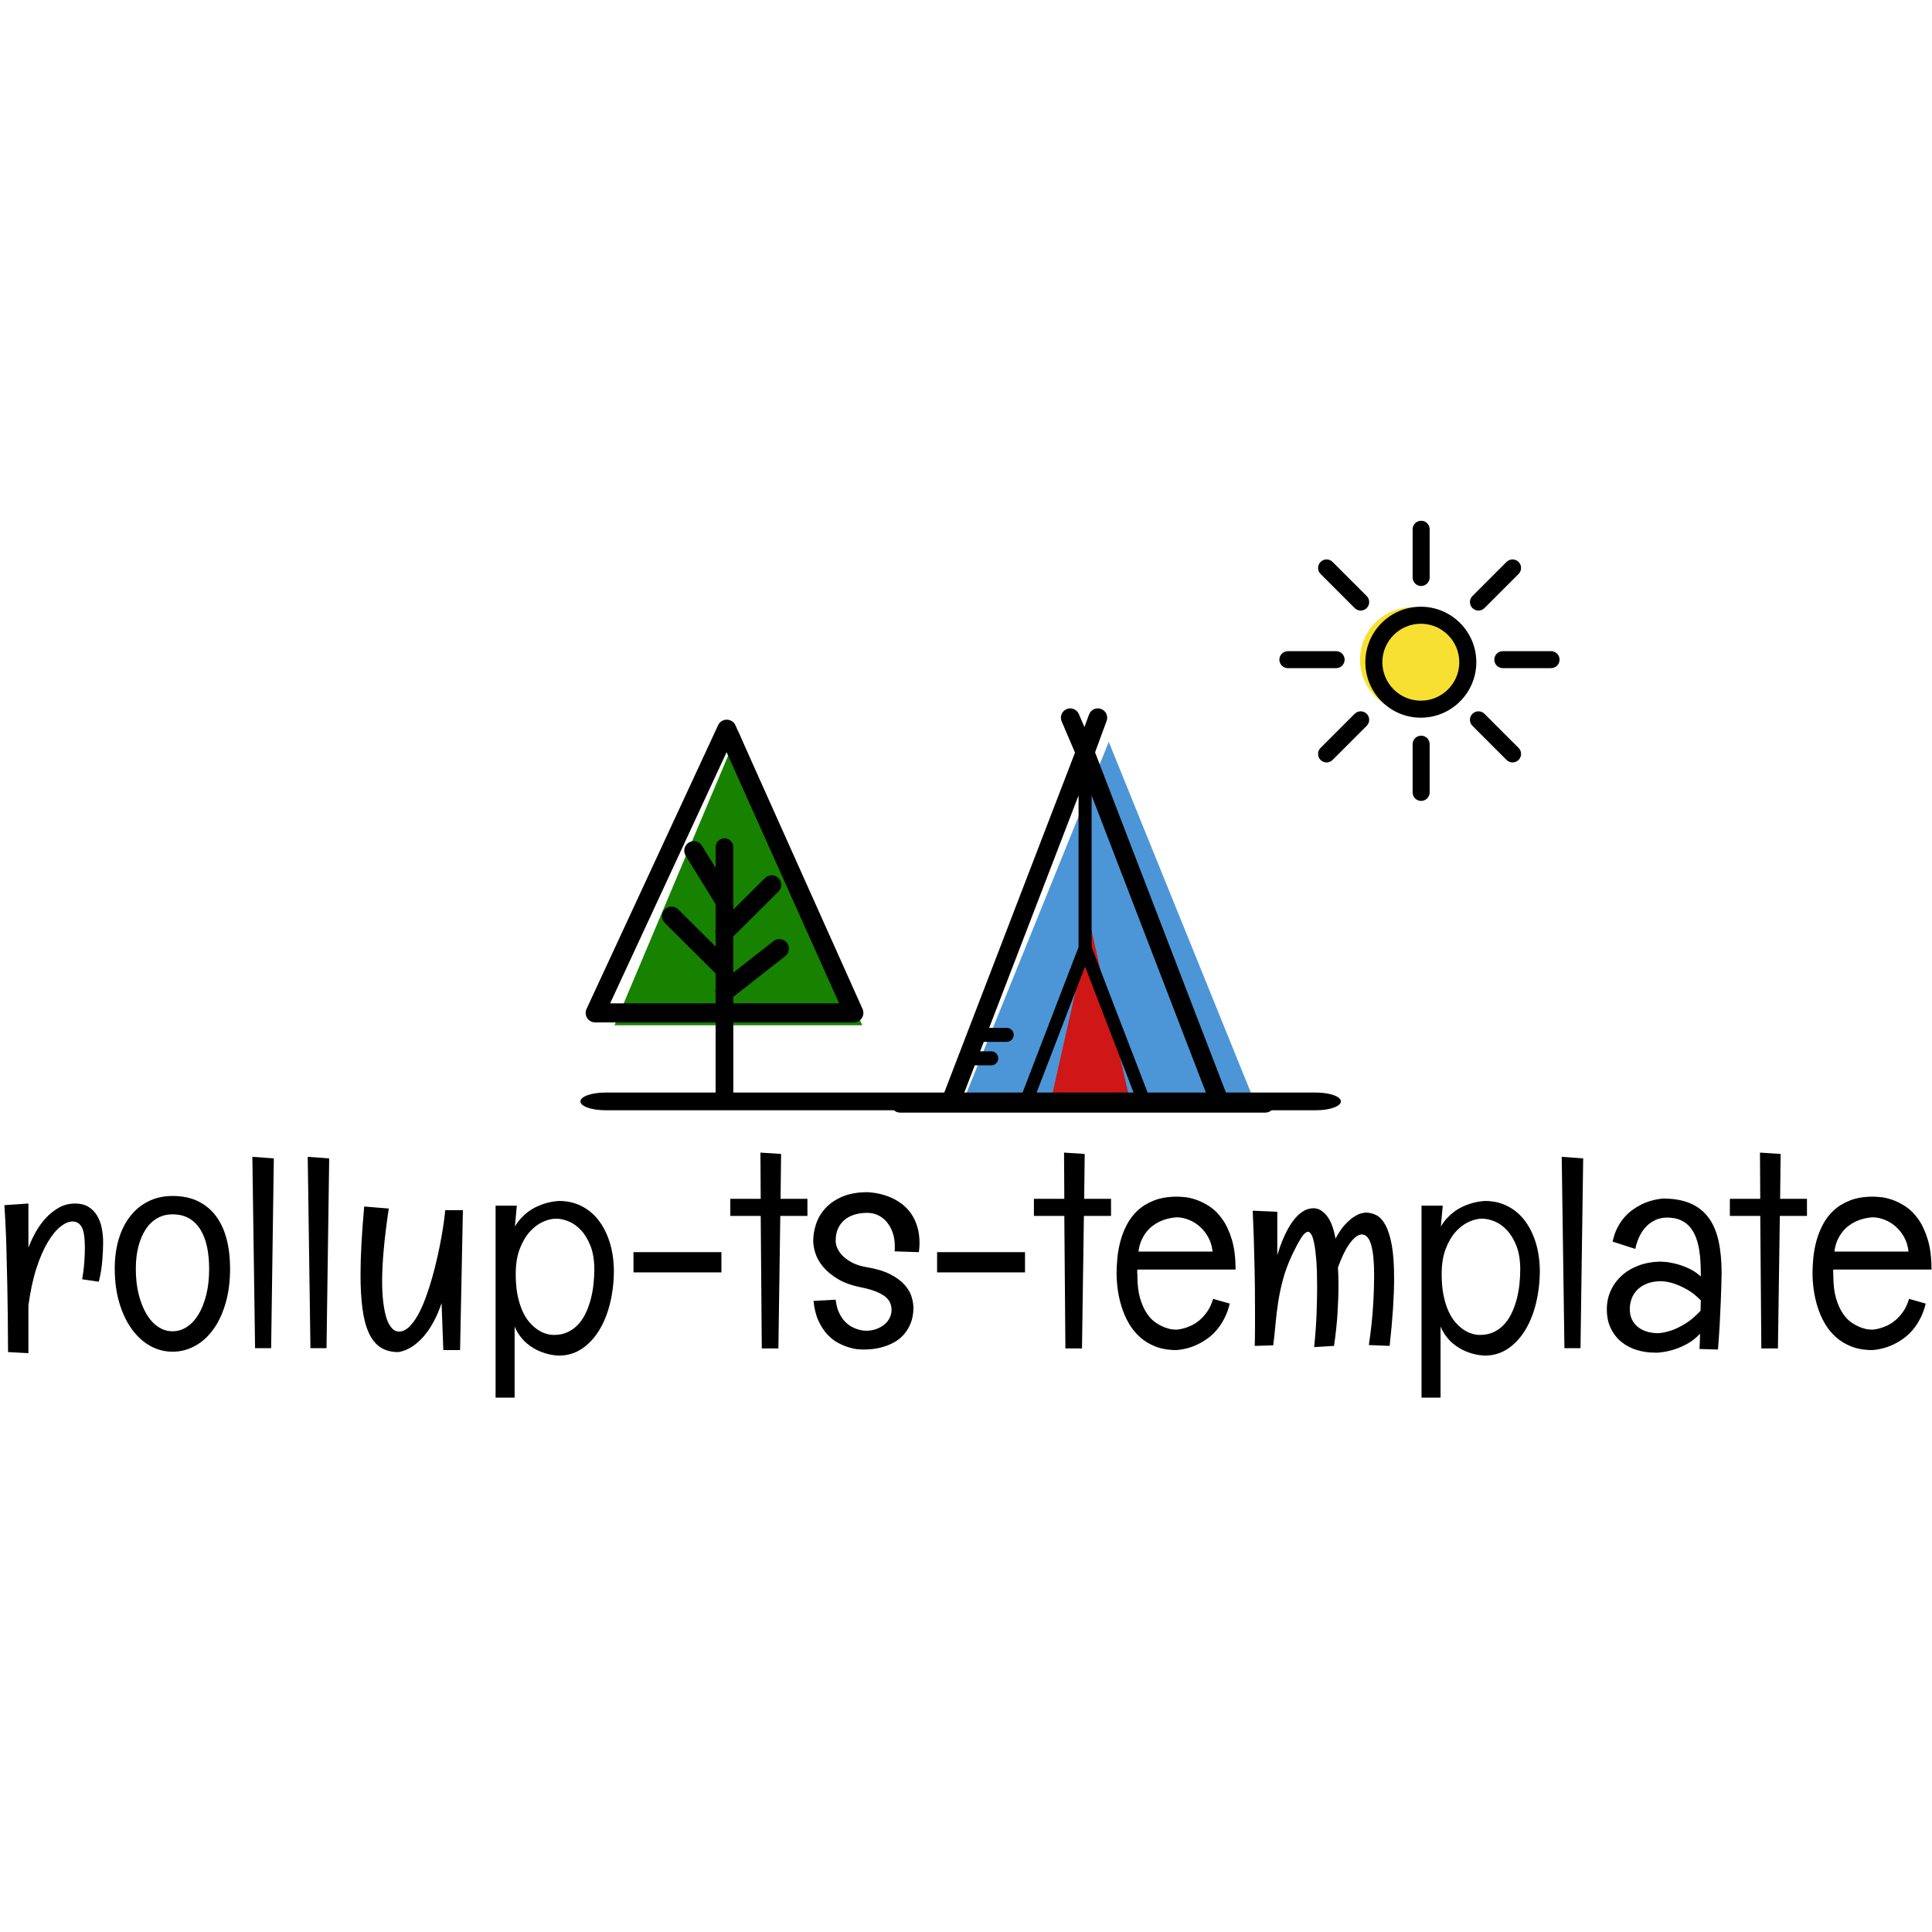 <svg xmlns="http://www.w3.org/2000/svg" width="512" height="512" viewBox="0 0 512 512" data-svgdocument="" id="_NSeckdEUn8CgCMoXFdWiy" class="fl-svgdocument" x="0" y="0" xmlns:xlink="http://www.w3.org/1999/xlink" style="overflow: visible;"><defs id="_ad9sB9fXefCUiIEZm7FuM" transform="matrix(1.577, 0, 0, 1.577, -54.86, 121.858)" data-uid="o_en04ele3a_4"></defs><path id="_BgvvCxrCzQJCrTAygk4yN" fill="#4c96d7" transform="matrix(0.43, 0, 0, 0.613, 255.832, 191.703)" data-type="polygon" d="M88.385 8L0.391 160.359L176.379 160.359Z" data-uid="o_en04ele3a_5"></path><path id="_yKsSTN6EFJpBquNp52DAI" fill="#cf1717" transform="matrix(0.122, 0, 0, 0.312, 278.179, 242.778)" data-type="polygon" d="M88.385 8L0.391 160.359L176.379 160.359Z" data-uid="o_en04ele3a_6"></path><path id="_i97fEVs74BU2Kppb6ryfF" fill="#168200" transform="matrix(0.373, 0, 0, 0.511, 162.697, 189.757)" data-type="polygon" d="M88.385 8L0.391 160.359L176.379 160.359Z" data-uid="o_en04ele3a_7"></path><path id="__piAvsaxjazsP-GwRz68Y" fill="#f7e031" transform="matrix(0.157, 0, 0, 0.157, 360.421, 160.922)" data-type="circle" data-cx="88.385" data-cy="88.385" data-r="88.385" d="M88.385,88.385m-88.385,0a88.385,88.385 0 1, 0 176.77,0a88.385,88.385 0 1, 0 -176.77,0" data-uid="o_en04ele3a_8"></path><path text="rollup-ts-template" text-anchor="middle" font-size="100" letter-spacing="0" side="left" offset="0.5" dx="0" dy="0" space="preserve" href="" font-family="Englebert" font-scale="contain" transform="matrix(0.733, 0, 0, 0.733, 255.46, 357.496)" x="0" y="0" fill="#000000" data-fl-textpath="" id="_V_DCe4xnSPWyWlFqeZAhl" data-uid="o_en04ele3a_9" d="M-321.336-52.59L-321.336-52.59Q-318.506-52.59 -316.576-51.42Q-314.646-50.24 -313.456-48.29Q-312.256-46.34 -311.746-43.77Q-311.226-41.21 -311.226-38.48L-311.226-38.48Q-311.226-35.79 -311.526-32.01Q-311.816-28.22 -312.796-24.32L-312.796-24.32L-318.796-25.2Q-318.216-28.66 -318.016-31.57Q-317.826-34.47 -317.826-36.62L-317.826-36.62Q-317.826-41.85 -318.916-43.97Q-320.016-46.09 -322.316-46.09L-322.316-46.09Q-324.316-46.09 -326.656-44.24Q-329.006-42.38 -331.246-38.62Q-333.496-34.86 -335.356-29.15Q-337.206-23.44 -338.236-15.72L-338.236-15.72L-338.236 1.51L-345.606 1.12Q-345.656-13.09 -345.876-23.17Q-346.096-33.25 -346.286-39.65L-346.286-39.65Q-346.586-47.17 -346.926-52L-346.926-52L-338.236-52.59L-338.236-36.62Q-337.256-39.26 -335.716-42.07Q-334.176-44.87 -332.056-47.22Q-329.936-49.56 -327.266-51.07Q-324.606-52.59 -321.336-52.59ZM-265.329-29.1L-265.329-29.1Q-265.329-22.07 -266.969-16.5Q-268.599-10.94 -271.409-7.06Q-274.219-3.17 -278.029-1.1Q-281.839 0.98 -286.129 0.98L-286.129 0.98Q-290.479 0.98 -294.289-1.17Q-298.099-3.32 -300.929-7.28Q-303.759-11.23 -305.399-16.77Q-307.029-22.31 -307.029-29.1L-307.029-29.1Q-307.029-34.91 -305.589-39.72Q-304.149-44.53 -301.439-48Q-298.729-51.46 -294.849-53.39Q-290.969-55.32 -286.129-55.32L-286.129-55.32Q-280.759-55.32 -276.859-53.39Q-272.949-51.46 -270.389-48Q-267.819-44.53 -266.579-39.72Q-265.329-34.91 -265.329-29.1ZM-272.899-29L-272.899-29Q-272.899-33.4 -273.679-37.01Q-274.459-40.63 -276.099-43.24Q-277.739-45.85 -280.229-47.27Q-282.719-48.68 -286.129-48.68L-286.129-48.68Q-289.209-48.68 -291.679-47.27Q-294.139-45.85 -295.849-43.24Q-297.559-40.63 -298.489-37.01Q-299.409-33.4 -299.409-29L-299.409-29Q-299.409-23.88 -298.369-19.73Q-297.319-15.58 -295.529-12.6Q-293.749-9.62 -291.329-8.01Q-288.919-6.4 -286.129-6.4L-286.129-6.4Q-283.399-6.4 -280.979-7.96Q-278.569-9.52 -276.779-12.45Q-274.999-15.38 -273.949-19.56Q-272.899-23.73 -272.899-29ZM-257.275-69.48L-249.515-68.9L-250.485-0.29L-256.295-0.29L-257.275-69.48ZM-237.256-69.48L-229.496-68.9L-230.466-0.29L-236.276-0.29L-237.256-69.48ZM-187.546-50.2L-181.156-50.2L-182.176 0.39L-188.236 0.39L-188.866-16.6Q-189.946-13.38 -191.186-10.91Q-192.436-8.45 -193.726-6.62Q-195.016-4.79 -196.316-3.49Q-197.606-2.2 -198.826-1.32L-198.826-1.32Q-201.656 0.68 -204.536 1.12L-204.536 1.12Q-208.396 1.12 -211.006-0.63Q-213.626-2.39 -215.206-5.91Q-216.796-9.42 -217.476-14.65Q-218.166-19.87 -218.166-26.81L-218.166-26.81Q-218.166-32.13 -217.826-38.26Q-217.476-44.38 -216.846-51.51L-216.846-51.51L-207.956-50.78Q-209.226-42.24 -209.786-35.84Q-210.356-29.44 -210.356-24.71L-210.356-24.71Q-210.356-20.17 -209.956-17.02Q-209.566-13.87 -208.986-11.84Q-208.396-9.81 -207.686-8.69Q-206.986-7.57 -206.296-7.03Q-205.616-6.49 -205.056-6.4Q-204.496-6.3 -204.246-6.3L-204.246-6.3Q-202.396-6.3 -200.686-7.91Q-198.976-9.52 -197.456-12.21Q-195.946-14.89 -194.656-18.41Q-193.356-21.92 -192.286-25.71Q-191.206-29.49 -190.356-33.33Q-189.506-37.16 -188.916-40.48Q-188.326-43.8 -187.986-46.36Q-187.646-48.93 -187.546-50.2L-187.546-50.2ZM-126.566-28.42L-126.566-28.42Q-126.566-22.31 -127.906-16.72Q-129.246-11.13 -131.816-6.88Q-134.376-2.64 -138.086-0.12Q-141.796 2.39 -146.536 2.39L-146.536 2.39Q-149.756 2.25 -152.786 1.07L-152.786 1.07Q-154.056 0.59 -155.396-0.17Q-156.736-0.93 -158.036-2.03Q-159.326-3.13 -160.446-4.61Q-161.576-6.1 -162.456-8.11L-162.456-8.11L-162.456 17.58L-169.336 17.58L-169.336-51.81L-161.666-51.81L-162.356-44.29Q-161.326-46 -160.106-47.31Q-158.886-48.63 -157.566-49.61Q-156.246-50.59 -154.906-51.25Q-153.566-51.9 -152.296-52.34L-152.296-52.34Q-149.366-53.37 -146.336-53.52L-146.336-53.52Q-142.086-53.52 -138.506-51.78Q-134.916-50.05 -132.296-46.78Q-129.686-43.51 -128.176-38.87Q-126.656-34.23 -126.566-28.42ZM-148.246-5.08L-148.246-5.08Q-145.316-5.08 -143.086-6.18Q-140.866-7.28 -139.256-9.11Q-137.646-10.94 -136.576-13.33Q-135.496-15.72 -134.836-18.36Q-134.176-21 -133.916-23.66Q-133.646-26.32 -133.646-28.71L-133.646-28.71Q-133.646-33.74 -135.006-37.23Q-136.376-40.72 -138.426-42.92Q-140.476-45.12 -142.896-46.12Q-145.316-47.12 -147.466-47.12L-147.466-47.12Q-149.656-47.12 -152.226-45.97Q-154.786-44.82 -156.986-42.38Q-159.176-39.94 -160.616-36.16Q-162.056-32.37 -162.056-27.1L-162.056-27.1Q-162.056-22.8 -161.406-19.53Q-160.746-16.26 -159.646-13.79Q-158.546-11.33 -157.106-9.67Q-155.666-8.01 -154.126-6.98Q-152.586-5.96 -151.076-5.52Q-149.556-5.08 -148.246-5.08ZM-87.692-27.69L-119.482-27.69L-119.482-35.01L-87.692-35.01L-87.692-27.69ZM-73.584-71L-66.114-70.51L-66.304-54.3L-56.594-54.3L-56.594-48.1L-66.404-48.1L-67.094-0.2L-73.094-0.2L-73.484-48.1L-84.474-48.1L-84.474-54.3L-73.484-54.3L-73.584-71ZM-16.305-35.01L-25.095-35.3Q-25.005-35.74 -25.005-36.21Q-25.005-36.67 -25.005-37.21L-25.005-37.21Q-25.005-39.7 -25.705-41.87Q-26.415-44.04 -27.715-45.68Q-29.005-47.31 -30.855-48.27Q-32.715-49.22 -34.965-49.22L-34.965-49.22Q-37.545-49.22 -39.645-48.56Q-41.745-47.9 -43.235-46.63Q-44.725-45.36 -45.555-43.48Q-46.385-41.6 -46.385-39.11L-46.385-39.11Q-46.385-37.7 -45.675-36.21Q-44.975-34.72 -43.555-33.4Q-42.135-32.08 -40.065-31.05Q-37.985-30.03 -35.205-29.59L-35.205-29.59Q-29.985-28.71 -26.685-27.03Q-23.385-25.34 -21.505-23.24Q-19.625-21.14 -18.945-18.9Q-18.265-16.65 -18.265-14.7L-18.265-14.7Q-18.265-13.48 -18.535-11.91Q-18.795-10.35 -19.535-8.69Q-20.265-7.03 -21.555-5.44Q-22.855-3.86 -24.905-2.61Q-26.955-1.37 -29.805-0.59Q-32.665 0.2 -36.575 0.2L-36.575 0.2Q-36.965 0.2 -38.305 0.1Q-39.645 0 -41.475-0.54Q-43.315-1.07 -45.385-2.15Q-47.465-3.22 -49.315-5.18Q-51.175-7.13 -52.565-10.11Q-53.955-13.09 -54.395-17.38L-54.395-17.38L-46.385-17.82Q-46.045-14.99 -45.145-13.09Q-44.235-11.18 -43.045-9.94Q-41.845-8.69 -40.555-8.01Q-39.255-7.32 -38.115-7.01Q-36.965-6.69 -36.155-6.64Q-35.355-6.59 -35.205-6.59L-35.205-6.59Q-33.155-6.64 -31.465-7.3Q-29.785-7.96 -28.615-8.98Q-27.445-10.01 -26.805-11.35Q-26.175-12.7 -26.175-14.11L-26.175-14.11Q-26.175-15.33 -26.615-16.5Q-27.055-17.68 -28.245-18.73Q-29.445-19.78 -31.515-20.65Q-33.595-21.53 -36.865-22.22L-36.865-22.22Q-42.135-23.24 -45.535-25.27Q-48.925-27.29 -50.925-29.71Q-52.925-32.13 -53.715-34.62Q-54.495-37.11 -54.495-39.11L-54.495-39.11Q-54.495-42.09 -53.465-45.19Q-52.445-48.29 -50.125-50.85Q-47.805-53.42 -44.045-55.05Q-40.285-56.69 -34.765-56.69L-34.765-56.69Q-29.545-56.35 -25.435-54.3L-25.435-54.3Q-23.685-53.42 -21.995-52.08Q-20.315-50.73 -18.995-48.78Q-17.675-46.83 -16.875-44.21Q-16.065-41.6 -16.065-38.18L-16.065-38.18Q-16.065-37.45 -16.135-36.65Q-16.215-35.84 -16.305-35.01L-16.305-35.01ZM 22.073-27.69L-9.717-27.69L-9.717-35.01L 22.073-35.01L 22.073-27.69ZM 36.182-71L 43.652-70.51L 43.462-54.3L 53.172-54.3L 53.172-48.1L 43.362-48.1L 42.672-0.2L 36.672-0.2L 36.282-48.1L 25.292-48.1L 25.292-54.3L 36.282-54.3L 36.182-71ZM 98.198-28.71L 62.698-28.71Q 62.598-28.17  62.648-27.66Q 62.698-27.15  62.698-26.61L 62.698-26.61Q 62.698-21.73  63.668-18.38Q 64.648-15.04  66.138-12.84Q 67.628-10.64  69.408-9.47Q 71.188-8.3  72.758-7.74Q 74.318-7.18  75.438-7.08Q 76.558-6.98  76.808-6.98L 76.808-6.98Q 76.758-6.98  77.488-7.06Q 78.218-7.13  79.418-7.45Q 80.618-7.76  82.128-8.45Q 83.638-9.13  85.128-10.38Q 86.618-11.62  87.938-13.5Q 89.258-15.38  90.088-18.12L 90.088-18.12L 96.098-16.41Q 95.358-13.38  94.138-11.04Q 92.918-8.69  91.428-6.93Q 89.938-5.18  88.258-3.93Q 86.568-2.69  84.958-1.9L 84.958-1.9Q 81.148 0.05  76.808 0.39L 76.808 0.39Q 72.508 0.39  69.218-0.9Q 65.918-2.2  63.528-4.39Q 61.128-6.59  59.518-9.42Q 57.908-12.26  56.958-15.36Q 56.008-18.46  55.588-21.56Q 55.178-24.66  55.178-27.39L 55.178-27.39Q 55.178-29.93  55.468-32.96Q 55.758-35.99  56.588-39.06Q 57.418-42.14  58.938-45.02Q 60.448-47.9  62.888-50.15Q 65.328-52.39  68.828-53.74Q 72.318-55.08  77.098-55.08L 77.098-55.08Q 77.928-55.08  79.808-54.91Q 81.688-54.74  84.038-53.93Q 86.378-53.13  88.868-51.49Q 91.358-49.85  93.428-46.92Q 95.508-43.99  96.848-39.55Q 98.198-35.11  98.198-28.71L 98.198-28.71ZM 76.808-47.61L 76.808-47.61Q 73.438-47.36  70.608-46L 70.608-46Q 69.388-45.41  68.188-44.51Q 66.988-43.6  65.968-42.31Q 64.938-41.02  64.158-39.26Q 63.378-37.5  63.088-35.21L 63.088-35.21L 89.888-35.21Q 89.598-38.09  88.328-40.38Q 87.058-42.68  85.228-44.29Q 83.398-45.9  81.178-46.75Q 78.958-47.61  76.808-47.61ZM 153.905-1.12L 146.385-1.42Q 146.975-5.37  147.365-9.08Q 147.755-12.79  147.945-16.06Q 148.145-19.34  148.215-22.05Q 148.295-24.76  148.295-26.71L 148.295-26.71Q 148.295-33.94  147.215-37.67Q 146.145-41.41  143.795-41.41L 143.795-41.41Q 141.995-41.41  139.725-38.5Q 137.455-35.6  135.205-29.49L 135.205-29.49Q 135.305-28.08  135.355-26.49Q 135.405-24.9  135.405-23.1L 135.405-23.1Q 135.405-18.41  135.055-12.89Q 134.715-7.37  133.785-1.12L 133.785-1.12L 126.615-0.68Q 127.295-7.57  127.495-13.04Q 127.685-18.51  127.685-22.51L 127.685-22.51Q 127.685-28.17  127.395-31.98Q 127.095-35.79  126.635-38.11Q 126.175-40.43  125.585-41.41Q 125.005-42.38  124.415-42.38L 124.415-42.38Q 123.345-42.38  121.895-40.14Q 120.455-37.89  118.405-33.5L 118.405-33.5Q 116.355-29.05  115.285-24.95Q 114.205-20.85  113.595-16.89Q 112.985-12.94  112.645-9.08Q 112.305-5.22  111.815-1.32L 111.815-1.32L 105.125-1.12Q 105.225-4.64  105.225-8.06Q 105.225-11.47  105.225-14.7L 105.225-14.7Q 105.225-22.46  105.075-28.91Q 104.935-35.35  104.785-40.09L 104.785-40.09Q 104.595-45.61  104.395-50L 104.395-50L 113.285-49.61L 113.285-33.89Q 113.675-35.25  114.305-37.04Q 114.945-38.82  115.775-40.7Q 116.605-42.58  117.705-44.41Q 118.795-46.24  120.115-47.68Q 121.435-49.12  122.995-50Q 124.565-50.88  126.415-50.88L 126.415-50.88Q 129.005-50.88  131.175-48.17Q 133.345-45.46  134.325-39.89L 134.325-39.89Q 136.135-43.31  137.985-45.21Q 139.845-47.12  141.385-48.02Q 142.925-48.93  143.945-49.12Q 144.975-49.32  145.215-49.32L 145.215-49.32Q 147.215-49.32  149.075-48.39Q 150.925-47.46  152.365-44.85Q 153.805-42.24  154.665-37.6Q 155.515-32.96  155.515-25.59L 155.515-25.59Q 155.515-20.75  155.125-14.72Q 154.735-8.69  153.905-1.12L 153.905-1.12ZM 208.2-28.42L 208.2-28.42Q 208.2-22.31  206.86-16.72Q 205.52-11.13  202.95-6.88Q 200.39-2.64  196.68-0.12Q 192.97 2.39  188.23 2.39L 188.23 2.39Q 185.01 2.25  181.98 1.07L 181.98 1.07Q 180.71 0.59  179.37-0.17Q 178.03-0.93  176.73-2.03Q 175.44-3.13  174.32-4.61Q 173.19-6.1  172.31-8.11L 172.31-8.11L 172.31 17.58L 165.43 17.58L 165.43-51.81L 173.1-51.81L 172.41-44.29Q 173.44-46  174.66-47.31Q 175.88-48.63  177.2-49.61Q 178.52-50.59  179.86-51.25Q 181.2-51.9  182.47-52.34L 182.47-52.34Q 185.4-53.37  188.43-53.52L 188.43-53.52Q 192.68-53.52  196.26-51.78Q 199.85-50.05  202.47-46.78Q 205.08-43.51  206.59-38.87Q 208.11-34.23  208.2-28.42ZM 186.52-5.08L 186.52-5.08Q 189.45-5.08  191.68-6.18Q 193.9-7.28  195.51-9.11Q 197.12-10.94  198.19-13.33Q 199.27-15.72  199.93-18.36Q 200.59-21  200.85-23.66Q 201.12-26.32  201.12-28.71L 201.12-28.71Q 201.12-33.74  199.76-37.23Q 198.39-40.72  196.34-42.92Q 194.29-45.12  191.87-46.12Q 189.45-47.12  187.3-47.12L 187.3-47.12Q 185.11-47.12  182.54-45.97Q 179.98-44.82  177.78-42.38Q 175.59-39.94  174.15-36.16Q 172.71-32.37  172.71-27.1L 172.71-27.1Q 172.71-22.8  173.36-19.53Q 174.02-16.26  175.12-13.79Q 176.22-11.33  177.66-9.67Q 179.1-8.01  180.64-6.98Q 182.18-5.96  183.69-5.52Q 185.21-5.08  186.52-5.08ZM 216.113-69.48L 223.873-68.9L 222.903-0.29L 217.093-0.29L 216.113-69.48ZM 273.923-27.39L 273.923-27.39Q 273.833-22.46  273.633-17.58L 273.633-17.58Q 273.533-15.48  273.433-13.18Q 273.343-10.89  273.213-8.57Q 273.093-6.25  272.923-4Q 272.753-1.76  272.603 0.2L 272.603 0.2L 265.923 0Q 266.013-1.42  266.063-2.78Q 266.113-4.15  266.113-5.52L 266.113-5.52Q 263.913-3.17  261.473-1.86Q 259.033-0.54  256.833 0.15L 256.833 0.15Q 254.293 0.98  251.803 1.22L 251.803 1.22Q 251.273 1.32  250.803 1.32Q 250.343 1.32  249.803 1.32L 249.803 1.32Q 246.383 1.32  243.263 0.37Q 240.133-0.59  237.723-2.54Q 235.303-4.49  233.863-7.45Q 232.423-10.4  232.423-14.4L 232.423-14.4Q 232.423-17.92  233.813-21.02Q 235.203-24.12  237.723-26.44Q 240.233-28.76  243.803-30.13Q 247.363-31.49  251.713-31.59L 251.713-31.59Q 251.853-31.59  253.373-31.49Q 254.883-31.4  257.053-30.88Q 259.233-30.37  261.743-29.27Q 264.253-28.17  266.403-26.22L 266.403-26.22Q 266.403-28.42  266.313-30.86Q 266.213-33.3  265.843-35.67Q 265.483-38.04  264.693-40.19Q 263.913-42.33  262.573-43.97Q 261.233-45.61  259.183-46.56Q 257.133-47.51  254.203-47.51L 254.203-47.51Q 251.903-47.51  250.003-46.63Q 248.093-45.75  246.633-44.24Q 245.163-42.72  244.193-40.65Q 243.213-38.57  242.723-36.18L 242.723-36.18L 234.523-38.82Q 235.103-41.6  236.203-43.75Q 237.303-45.9  238.693-47.51Q 240.093-49.12  241.673-50.27Q 243.263-51.42  244.823-52.2L 244.823-52.2Q 248.483-54  252.733-54.39L 252.733-54.39Q 258.593-54.39  262.643-52.64Q 266.703-50.88  269.213-47.46Q 271.733-44.04  272.823-39.01Q 273.923-33.98  273.923-27.39ZM 266.313-13.82L 266.313-13.82Q 266.313-14.79  266.353-15.75Q 266.403-16.7  266.403-17.58L 266.403-17.58Q 263.823-20.21  261.303-21.58Q 258.793-22.95  256.743-23.63L 256.743-23.63Q 254.393-24.41  252.193-24.51L 252.193-24.51Q 249.173-24.51  246.993-23.66Q 244.823-22.8  243.433-21.39Q 242.043-19.97  241.383-18.16Q 240.723-16.36  240.723-14.4L 240.723-14.4Q 240.723-12.4  241.453-10.79Q 242.183-9.18  243.533-8.06Q 244.873-6.93  246.803-6.32Q 248.733-5.71  251.123-5.71L 251.123-5.71Q 253.463-5.91  256.003-6.79L 256.003-6.79Q 258.203-7.57  260.863-9.2Q 263.523-10.84  266.313-13.82ZM 287.793-71L 295.263-70.51L 295.073-54.3L 304.783-54.3L 304.783-48.1L 294.973-48.1L 294.283-0.2L 288.283-0.2L 287.893-48.1L 276.903-48.1L 276.903-54.3L 287.893-54.3L 287.793-71ZM 349.809-28.71L 314.309-28.71Q 314.209-28.17  314.259-27.66Q 314.309-27.15  314.309-26.61L 314.309-26.61Q 314.309-21.73  315.279-18.38Q 316.259-15.04  317.749-12.84Q 319.239-10.64  321.019-9.47Q 322.799-8.3  324.369-7.74Q 325.929-7.18  327.049-7.08Q 328.169-6.98  328.419-6.98L 328.419-6.98Q 328.369-6.98  329.099-7.06Q 329.829-7.13  331.029-7.45Q 332.229-7.76  333.739-8.45Q 335.249-9.13  336.739-10.38Q 338.229-11.62  339.549-13.5Q 340.869-15.38  341.699-18.12L 341.699-18.12L 347.709-16.41Q 346.969-13.38  345.749-11.04Q 344.529-8.69  343.039-6.93Q 341.549-5.18  339.869-3.93Q 338.179-2.69  336.569-1.9L 336.569-1.9Q 332.759 0.05  328.419 0.39L 328.419 0.39Q 324.119 0.39  320.829-0.9Q 317.529-2.2  315.139-4.39Q 312.739-6.59  311.129-9.42Q 309.519-12.26  308.569-15.36Q 307.619-18.46  307.199-21.56Q 306.789-24.66  306.789-27.39L 306.789-27.39Q 306.789-29.93  307.079-32.96Q 307.369-35.99  308.199-39.06Q 309.029-42.14  310.549-45.02Q 312.059-47.9  314.499-50.15Q 316.939-52.39  320.439-53.74Q 323.929-55.08  328.709-55.08L 328.709-55.08Q 329.539-55.08  331.419-54.91Q 333.299-54.74  335.649-53.93Q 337.989-53.13  340.479-51.49Q 342.969-49.85  345.039-46.92Q 347.119-43.99  348.459-39.55Q 349.809-35.11  349.809-28.71L 349.809-28.71ZM 328.419-47.61L 328.419-47.61Q 325.049-47.36  322.219-46L 322.219-46Q 320.999-45.41  319.799-44.51Q 318.599-43.6  317.579-42.31Q 316.549-41.02  315.769-39.26Q 314.989-37.5  314.699-35.21L 314.699-35.21L 341.499-35.21Q 341.209-38.09  339.939-40.38Q 338.669-42.68  336.839-44.29Q 335.009-45.9  332.789-46.75Q 330.569-47.61  328.419-47.61Z"></path><g id="_IgNMwPYraIRTUHe8W--jb" transform="matrix(0.83, 0, 0, 0.83, 44.338, 59.87)" data-uid="o_en04ele3a_10"><path id="_W7ObXJ4BSZ9pGU5wXxYoj" d="M81.44,86.337h-6.885L51.302,25.878l2.044-5.557c0.313-0.856-0.128-1.807-0.986-2.122      c-0.851-0.313-1.809,0.125-2.122,0.981l-0.82,2.23l-0.988-2.31c-0.359-0.837-1.333-1.228-2.17-0.869      c-0.841,0.359-1.231,1.331-0.872,2.17l2.363,5.524l-23.233,60.41h-7.724c-0.915,0-1.654,0.74-1.654,1.654      s0.739,1.654,1.654,1.654h8.862h12.092h27.648h8.022h8.022c0.915,0,1.654-0.74,1.654-1.654S82.355,86.337,81.44,86.337z       M40.865,86.337l8.671-22.548l8.671,22.548H40.865z M28.062,86.337l1.947-5.061h2.927c0.684,0,1.239-0.554,1.239-1.238      c0-0.687-0.556-1.24-1.239-1.24h-1.974l0.642-1.675h4.064c0.685,0,1.239-0.557,1.239-1.242c0-0.684-0.555-1.238-1.239-1.238      H32.56l15.821-41.136v26.836L38.38,86.337h-0.633H28.062z M65.396,86.337h-4.703L50.691,60.343V33.507l20.319,52.83H65.396z" fill="#000000" transform="matrix(1.804, 0, 0, 1.804, 203.674, 121.395)" data-uid="o_en04ele3a_11"></path><path id="_mtrrfKQOt4C6tASPHFx_r" fill="#000000" d="M49.001,22.768c-1.641,0-2.97-1.329-2.97-2.97V2.97c0-1.64,1.329-2.97,2.97-2.97  c1.64,0,2.969,1.33,2.969,2.97v16.829C51.97,21.439,50.641,22.768,49.001,22.768z" transform="matrix(0.915, 0, 0, 0.915, 355.502, 94.138)" data-uid="o_en04ele3a_12"></path><path id="_YCWn-DGgPy-EBZOCAs6xH" fill="#000000" d="M49.001,98c-1.641,0-2.97-1.329-2.97-2.97V78.203c0-1.64,1.329-2.97,2.97-2.97c1.64,0,2.969,1.33,2.969,2.97  v16.828C51.97,96.671,50.641,98,49.001,98z" transform="matrix(0.915, 0, 0, 0.915, 355.502, 93.924)" data-uid="o_en04ele3a_13"></path><path id="_xiOEINHfOh5V-n2289ooQ" fill="#000000" d="M95.032,51.968H78.203c-1.64,0-2.97-1.328-2.97-2.969c0-1.64,1.33-2.97,2.97-2.97h16.829  c1.64,0,2.97,1.33,2.97,2.97C98.001,50.64,96.671,51.968,95.032,51.968z" transform="matrix(0.915, 0, 0, 0.915, 354.859, 93.653)" data-uid="o_en04ele3a_14"></path><path id="_8wwx5EkmPpGsBRCjo-6rm" fill="#000000" d="M19.798,51.968H2.969C1.329,51.968,0,50.64,0,49c0-1.64,1.329-2.97,2.969-2.97h16.829  c1.64,0,2.97,1.33,2.97,2.97C22.768,50.64,21.438,51.968,19.798,51.968z" transform="matrix(0.915, 0, 0, 0.915, 355.074, 93.653)" data-uid="o_en04ele3a_15"></path><path id="_RTlekEmWEvbfrQ0_IfGP0" fill="#000000" d="M81.549,84.519c-0.76,0-1.52-0.29-2.1-0.87L67.55,71.75c-1.16-1.16-1.16-3.039,0-4.198  c1.159-1.16,3.039-1.16,4.199,0L83.649,79.45c1.16,1.16,1.16,3.04,0,4.199C83.07,84.229,82.309,84.519,81.549,84.519z" transform="matrix(0.915, 0, 0, 0.915, 354.907, 93.971)" data-uid="o_en04ele3a_16"></path><path id="_bs0uH4XzALQNltfFftFK9" fill="#000000" d="M28.353,31.321c-0.759,0-1.519-0.29-2.099-0.87l-11.9-11.899c-1.16-1.159-1.16-3.039,0-4.199  c1.16-1.16,3.04-1.16,4.2,0l11.9,11.899c1.16,1.159,1.16,3.04,0,4.2C29.873,31.031,29.113,31.321,28.353,31.321z" transform="matrix(0.915, 0, 0, 0.915, 355.088, 94.153)" data-uid="o_en04ele3a_17"></path><path id="_u8FEJi1HVyWa68ZplAy2B" fill="#000000" d="M16.454,84.521c-0.76,0-1.52-0.29-2.1-0.87c-1.16-1.159-1.16-3.039,0-4.199l11.899-11.899  c1.16-1.16,3.039-1.16,4.199,0c1.16,1.159,1.16,3.038,0,4.198l-11.899,11.9C17.975,84.231,17.214,84.521,16.454,84.521z" transform="matrix(0.915, 0, 0, 0.915, 355.088, 93.97)" data-uid="o_en04ele3a_18"></path><path id="_DelgUmeOU2oXaYv7BxCKe" fill="#000000" d="M69.652,31.324c-0.76,0-1.521-0.29-2.1-0.87c-1.16-1.159-1.16-3.041,0-4.2l11.899-11.9  c1.16-1.161,3.04-1.161,4.199,0c1.16,1.159,1.16,3.04,0,4.199l-11.899,11.9C71.171,31.034,70.412,31.324,69.652,31.324z" transform="matrix(0.915, 0, 0, 0.915, 354.906, 94.153)" data-uid="o_en04ele3a_19"></path><path id="_hUKQYueFe6UXkX0SdyEgE" fill="#000000" d="M49.001,68.362C38.326,68.362,29.64,59.676,29.64,49c0-10.675,8.686-19.361,19.361-19.361  c10.676,0,19.361,8.686,19.361,19.361C68.362,59.676,59.677,68.362,49.001,68.362z M49.001,35.579  c-7.401,0-13.422,6.02-13.422,13.421c0,7.4,6.021,13.422,13.422,13.422c7.401,0,13.421-6.021,13.421-13.422  C62.422,41.599,56.402,35.579,49.001,35.579z" transform="matrix(0.915, 0, 0, 0.915, 355.402, 94.468)" data-uid="o_en04ele3a_20"></path><path id="_09NgMxOIl4MLCCHelL8E_" d="M73.138,70.965H27.361c-0.576,0-1.112-0.294-1.422-0.779s-0.351-1.096-0.108-1.618l23.282-50.209    c0.276-0.596,0.874-0.978,1.531-0.978c0.003,0,0.007,0,0.011,0c0.661,0.004,1.259,0.394,1.529,0.998l22.495,50.209    c0.234,0.522,0.188,1.127-0.124,1.607C74.244,70.675,73.71,70.965,73.138,70.965z M30.003,67.59h40.53L50.617,23.137L30.003,67.59    z" fill="#000000" transform="matrix(1.804, 0, 0, 1.804, 87.264, 126.296)" data-uid="o_en04ele3a_21"></path><path id="_8hQOo6fyCyW9BbK2Qq7cC" d="M50.284,86.041c-0.865,0-1.566-0.701-1.566-1.566V39.808c0-0.865,0.701-1.566,1.566-1.566s1.566,0.701,1.566,1.566v44.667    C51.85,85.339,51.148,86.041,50.284,86.041z" fill="#000000" transform="matrix(1.804, 0, 0, 1.804, 87.185, 126.547)" data-uid="o_en04ele3a_22"></path><path id="_7v2tDBv7vSKClTboehG8W" d="M50.272,67.604c-0.5,0-0.996-0.222-1.329-0.646c-0.575-0.733-0.447-1.794,0.286-2.369l9.643-7.566    c0.732-0.575,1.793-0.447,2.369,0.286c0.575,0.733,0.447,1.794-0.286,2.369l-9.643,7.566    C51.004,67.486,50.637,67.604,50.272,67.604z M49.786,63.206c-0.43,0-0.86-0.164-1.19-0.491L39.629,53.8    c-0.661-0.657-0.664-1.726-0.007-2.387c0.658-0.661,1.725-0.664,2.387-0.007l8.967,8.915c0.661,0.657,0.664,1.726,0.007,2.387    C50.653,63.04,50.22,63.206,49.786,63.206z M50.271,56.988c-0.434,0-0.867-0.166-1.196-0.498    c-0.657-0.661-0.654-1.729,0.006-2.386l8.286-8.241c0.661-0.658,1.73-0.654,2.386,0.006c0.657,0.661,0.654,1.729-0.006,2.386    l-8.286,8.241C51.132,56.825,50.702,56.988,50.271,56.988z M49.899,51.012c-0.565,0-1.118-0.284-1.438-0.801l-5.129-8.306    c-0.49-0.793-0.244-1.833,0.549-2.322c0.792-0.49,1.833-0.244,2.323,0.549l5.129,8.306c0.49,0.793,0.244,1.833-0.549,2.322    C50.508,50.931,50.202,51.012,49.899,51.012z" fill="#000000" transform="matrix(1.804, 0, 0, 1.804, 87.341, 125.484)" data-uid="o_en04ele3a_23"></path><path id="_y8-tZ3ixPD2D-qgxeWBTI" d="M50.284,86.041c-0.865,0-1.566-0.701-1.566-1.566V39.808c0-0.865,0.701-1.566,1.566-1.566s1.566,0.701,1.566,1.566v44.667    C51.85,85.339,51.148,86.041,50.284,86.041z" fill="#000000" transform="matrix(0, 1.804, -5.08, 0, 568.985, 188.822)" data-uid="o_en04ele3a_24"></path></g></svg>